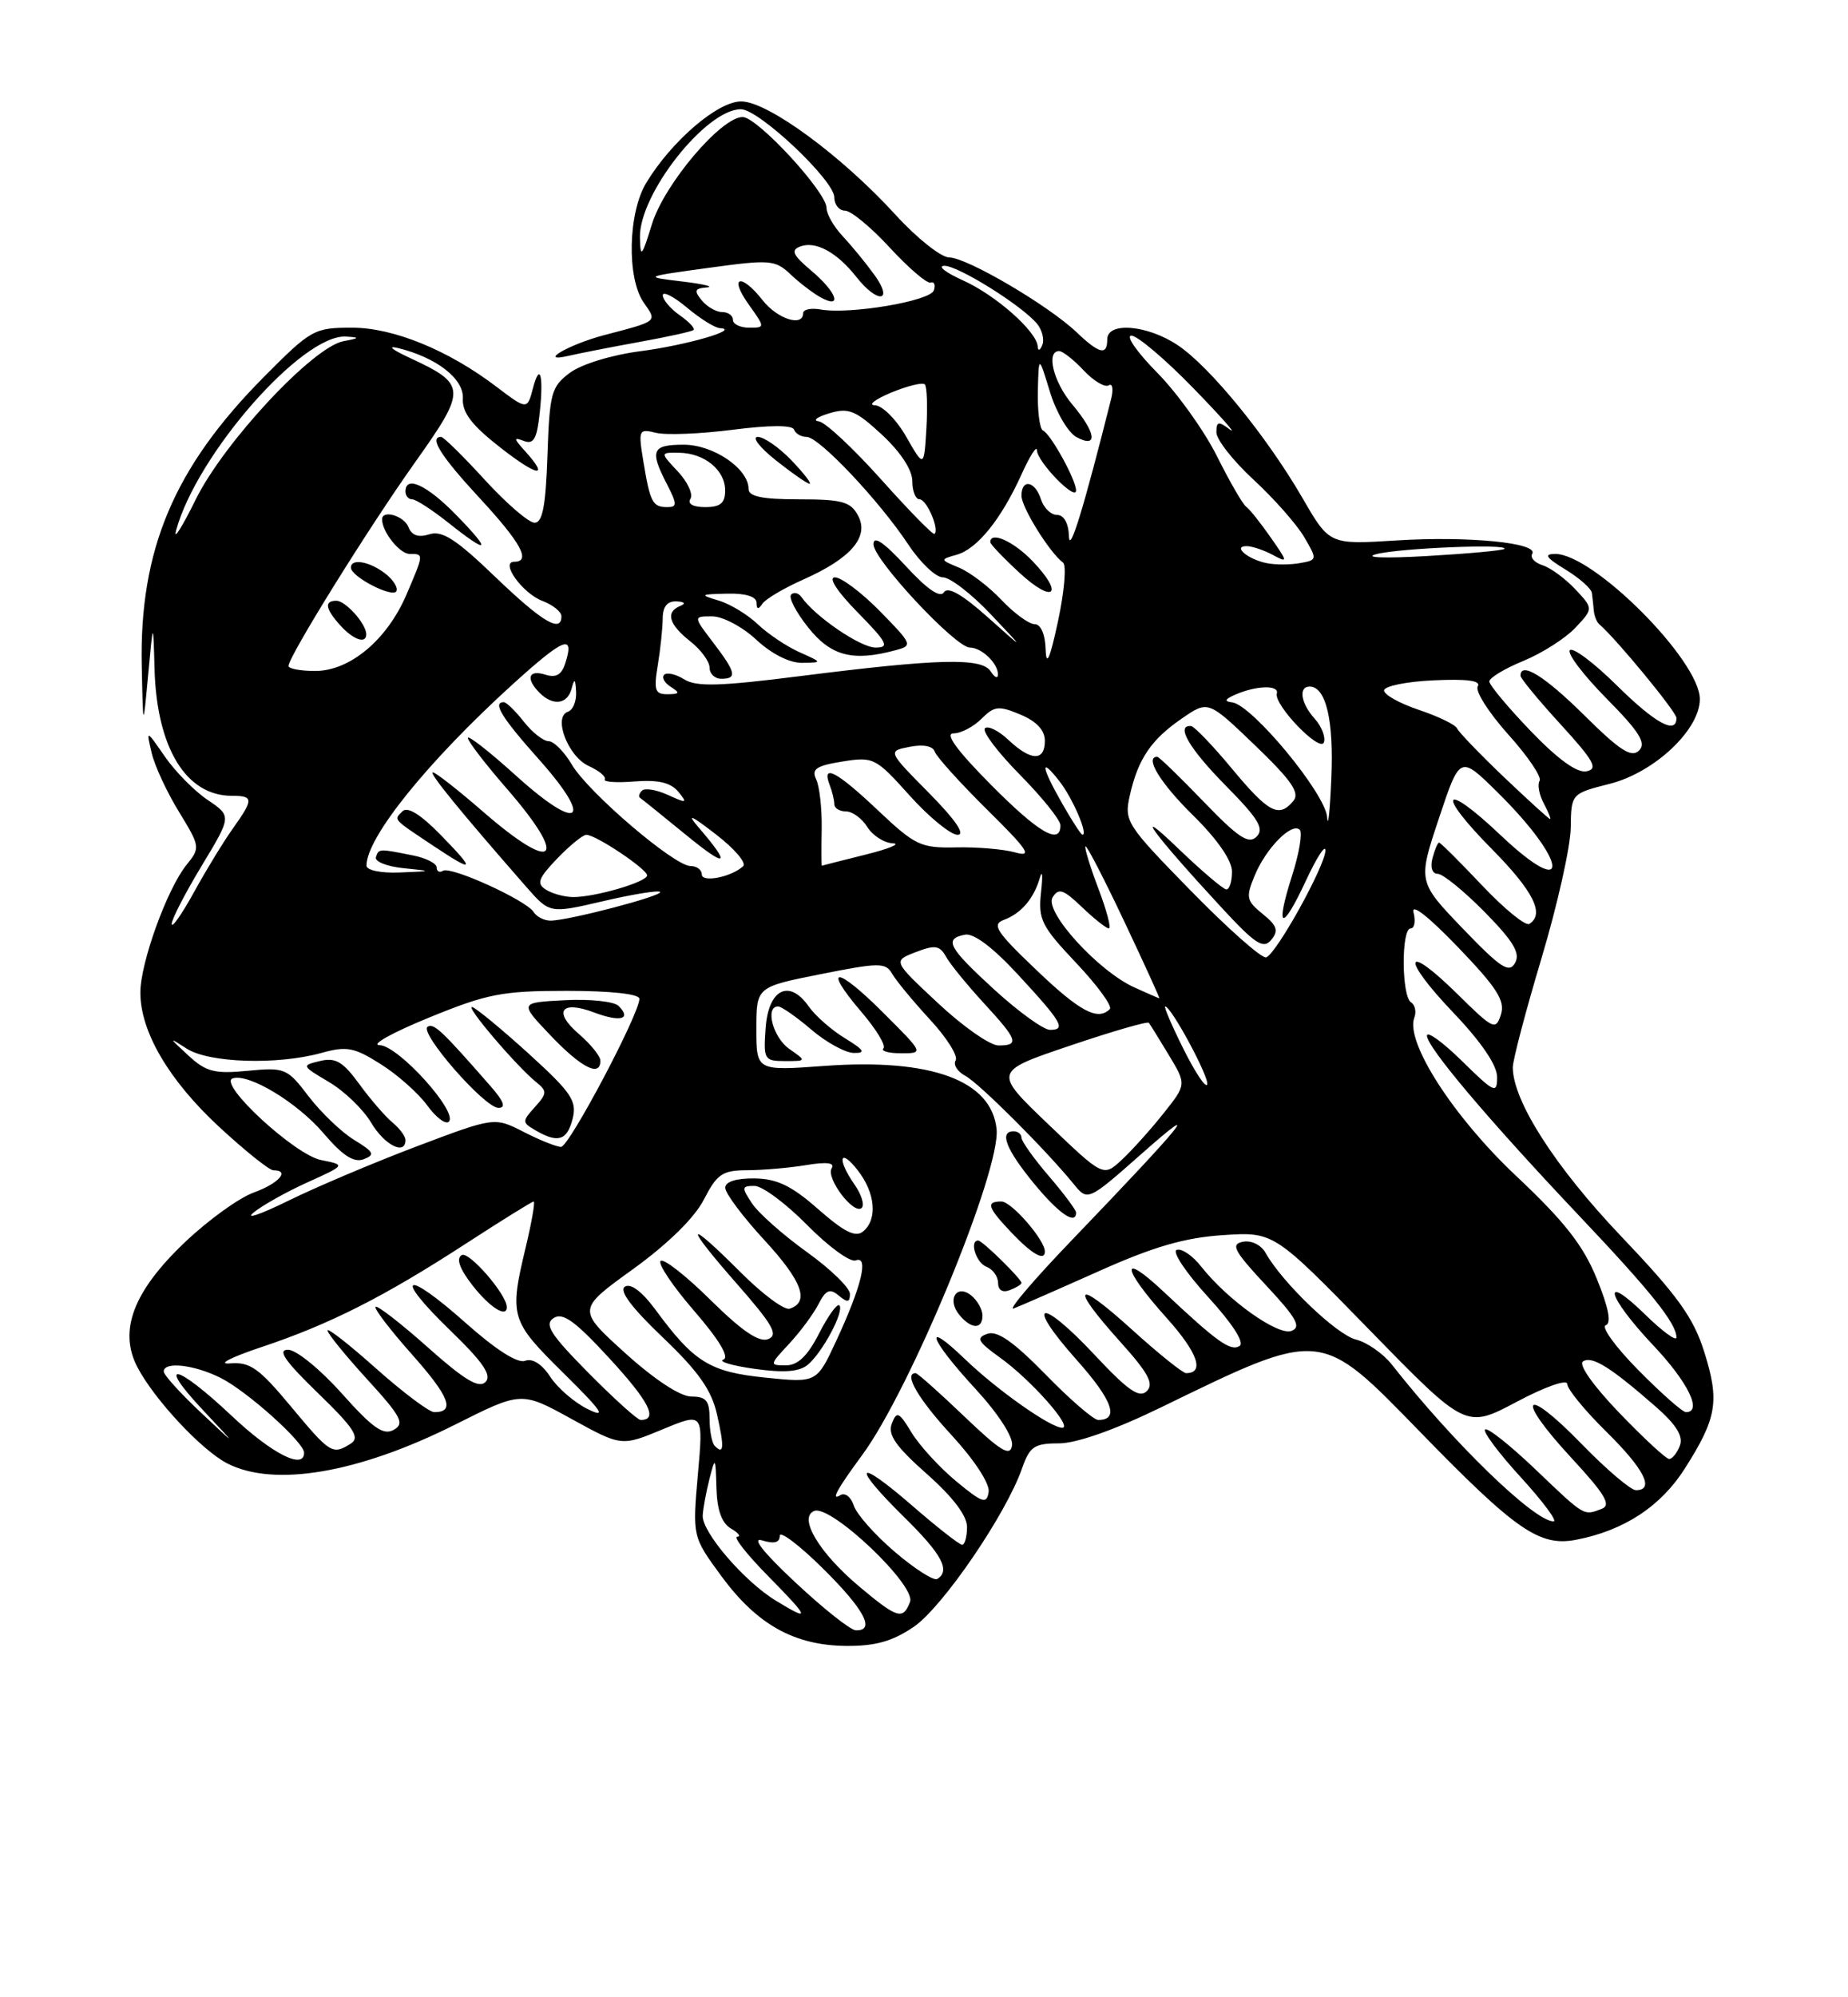<?xml version="1.0" encoding="UTF-8" standalone="no"?>
<!DOCTYPE svg PUBLIC "-//W3C//DTD SVG 1.1//EN" "http://www.w3.org/Graphics/SVG/1.1/DTD/svg11.dtd" >
<svg xmlns="http://www.w3.org/2000/svg" xmlns:xlink="http://www.w3.org/1999/xlink" version="1.1" viewBox="0 0 237 256">
 <g >
 <path fill="currentColor"
d=" M 117.18 208.52 C 120.87 206.02 129.03 194.08 131.08 188.19 C 132.06 185.40 132.65 185.00 135.80 185.00 C 138.05 185.00 142.97 183.27 148.87 180.40 C 169.61 170.31 169.22 170.27 182.13 183.54 C 194.41 196.16 197.44 198.25 202.12 197.36 C 208.26 196.18 212.99 193.09 216.09 188.20 C 220.19 181.75 220.55 179.59 218.57 173.29 C 217.17 168.86 215.17 166.08 207.88 158.43 C 199.46 149.59 194.04 141.14 194.01 136.83 C 194.00 135.91 195.66 129.61 197.69 122.83 C 199.72 116.05 201.41 108.53 201.44 106.11 C 201.50 101.72 201.50 101.72 206.46 100.46 C 212.18 99.01 218.00 93.53 218.00 89.61 C 218.00 84.67 204.36 70.99 199.45 71.00 C 197.95 71.01 198.26 71.47 200.75 72.99 C 202.54 74.08 204.07 75.43 204.15 75.99 C 204.23 76.54 204.34 77.56 204.40 78.25 C 204.46 78.94 204.77 79.72 205.09 80.00 C 207.24 81.83 215.00 91.24 215.00 92.03 C 215.00 94.21 212.27 92.71 207.31 87.81 C 204.41 84.95 201.73 82.94 201.33 83.33 C 200.94 83.73 203.05 86.51 206.02 89.52 C 210.26 93.81 211.16 95.24 210.20 96.20 C 209.24 97.16 207.74 96.20 203.21 91.71 C 198.12 86.67 195.00 84.73 195.00 86.61 C 195.00 86.95 197.32 89.76 200.16 92.86 C 204.43 97.53 205.00 98.56 203.46 98.86 C 202.25 99.10 199.79 97.32 196.31 93.70 C 193.39 90.66 191.00 87.80 191.00 87.34 C 191.01 86.88 192.97 85.69 195.37 84.71 C 197.77 83.72 200.77 81.81 202.04 80.46 C 204.35 78.00 204.35 78.00 202.02 75.52 C 200.73 74.15 198.85 72.77 197.83 72.45 C 196.81 72.12 196.21 71.47 196.50 70.99 C 197.38 69.58 188.31 68.69 179.09 69.27 C 170.50 69.81 170.50 69.81 167.06 63.87 C 162.48 55.96 155.23 47.07 151.08 44.27 C 147.18 41.64 142.00 41.20 142.00 43.50 C 142.00 45.61 141.00 45.37 138.05 42.57 C 134.45 39.14 123.98 33.00 121.74 33.00 C 120.70 33.00 117.60 30.54 114.85 27.53 C 107.94 19.96 98.45 13.00 95.05 13.00 C 92.05 13.00 86.17 18.03 82.90 23.40 C 80.54 27.26 80.36 35.64 82.56 38.79 C 84.29 41.26 84.45 41.13 77.50 42.95 C 72.90 44.16 68.78 46.58 73.00 45.59 C 74.38 45.27 78.42 44.48 82.00 43.83 C 85.58 43.18 88.70 42.50 88.94 42.30 C 89.18 42.11 88.39 41.26 87.19 40.42 C 85.99 39.58 85.00 38.42 85.00 37.85 C 85.00 37.29 86.38 37.99 88.08 39.41 C 89.77 40.83 91.68 42.03 92.33 42.06 C 95.07 42.21 87.98 44.26 82.09 45.02 C 78.46 45.49 74.56 46.68 73.09 47.78 C 70.70 49.56 70.48 50.38 70.21 58.35 C 69.99 64.84 69.58 67.00 68.56 67.00 C 67.81 67.00 64.94 64.53 62.17 61.50 C 59.41 58.48 56.89 56.00 56.57 56.00 C 54.98 56.00 56.52 58.45 61.50 63.83 C 66.81 69.56 68.14 72.00 65.96 72.00 C 64.09 72.00 66.99 76.04 69.56 77.02 C 70.90 77.53 72.00 78.41 72.00 78.98 C 72.00 81.19 69.56 79.74 63.48 73.91 C 58.51 69.13 56.70 67.96 55.07 68.48 C 53.66 68.93 52.80 68.63 52.39 67.57 C 51.83 66.12 49.00 65.28 49.00 66.57 C 49.00 68.17 51.26 71.00 52.54 71.00 C 54.37 71.00 54.38 70.95 52.12 76.23 C 49.63 82.02 44.87 86.00 40.42 86.00 C 38.54 86.00 37.00 85.71 37.00 85.36 C 37.00 84.16 47.26 67.65 53.23 59.26 C 59.90 49.87 59.87 49.27 52.51 45.85 C 50.30 44.83 49.62 44.27 51.00 44.60 C 55.98 45.81 59.51 48.55 59.36 51.09 C 59.26 52.87 60.50 54.50 64.11 57.32 C 68.98 61.13 70.53 61.35 67.31 57.79 C 65.85 56.18 65.84 56.00 67.19 56.52 C 68.45 57.00 68.87 56.24 69.23 52.81 C 69.73 48.04 69.24 46.37 68.34 49.79 C 67.63 52.54 67.57 52.53 63.68 49.58 C 57.52 44.89 50.46 42.00 45.16 42.00 C 40.29 42.00 39.89 42.22 33.81 48.35 C 22.30 59.94 17.85 70.51 18.18 85.46 C 18.35 93.50 18.35 93.50 19.00 86.50 C 19.65 79.50 19.65 79.50 19.82 85.78 C 20.11 95.86 23.86 102.00 29.72 102.00 C 32.54 102.00 32.55 102.42 29.85 106.21 C 28.67 107.87 26.42 111.54 24.87 114.37 C 23.31 117.19 22.03 119.02 22.02 118.43 C 22.01 117.84 23.74 114.49 25.86 110.98 C 29.71 104.61 29.71 104.61 26.63 102.53 C 24.93 101.39 22.47 98.89 21.15 96.98 C 18.74 93.50 18.74 93.50 19.45 96.50 C 19.83 98.15 21.41 101.55 22.95 104.05 C 25.67 108.50 25.70 108.66 23.93 110.84 C 21.43 113.92 18.00 123.41 18.00 127.22 C 18.00 132.24 21.66 138.47 28.12 144.45 C 31.42 147.50 34.54 150.00 35.06 150.00 C 37.24 150.00 35.75 151.69 32.54 152.85 C 30.63 153.54 26.62 156.44 23.63 159.30 C 17.10 165.53 15.20 170.55 17.60 175.19 C 19.73 179.31 25.83 185.86 29.13 187.56 C 35.12 190.66 45.96 188.82 58.36 182.60 C 66.86 178.33 66.86 178.33 73.28 181.86 C 79.70 185.39 79.70 185.39 84.96 183.21 C 90.21 181.03 90.21 181.03 89.50 188.99 C 88.80 196.95 88.80 196.95 92.51 202.01 C 97.07 208.22 101.85 210.90 108.52 210.96 C 112.26 210.99 114.46 210.37 117.18 208.52 Z  M 46.97 81.25 C 46.91 79.89 44.30 77.00 43.14 77.00 C 41.55 77.00 41.72 78.03 43.65 80.17 C 45.35 82.04 47.02 82.59 46.97 81.25 Z  M 49.35 73.47 C 47.34 71.94 45.00 71.55 45.00 72.75 C 45.00 73.93 50.46 76.73 50.85 75.75 C 51.05 75.27 50.37 74.24 49.35 73.47 Z  M 58.50 66.00 C 54.75 62.16 52.00 60.89 52.00 63.00 C 52.00 63.55 52.39 64.00 52.86 64.00 C 53.34 64.00 55.42 65.35 57.50 67.00 C 62.73 71.16 63.14 70.75 58.50 66.00 Z  M 102.00 202.82 C 97.89 198.98 96.33 197.00 97.75 197.44 C 99.28 197.91 100.00 197.72 100.00 196.85 C 100.00 196.15 102.47 198.01 105.50 201.00 C 110.84 206.27 112.32 209.05 109.75 208.96 C 109.06 208.93 105.58 206.17 102.00 202.82 Z  M 99.50 205.16 C 95.42 202.68 89.97 196.32 90.12 194.22 C 90.18 193.27 90.58 191.15 91.00 189.50 C 91.72 186.67 91.77 186.74 91.88 190.70 C 91.96 193.56 92.56 195.23 93.75 195.92 C 94.71 196.48 95.07 196.95 94.54 196.97 C 94.01 196.99 95.79 199.25 98.50 202.00 C 103.88 207.46 104.02 207.92 99.50 205.16 Z  M 110.22 203.37 C 105.03 199.02 102.32 194.47 104.44 193.66 C 106.58 192.84 117.51 203.22 116.71 205.31 C 115.81 207.67 115.09 207.45 110.22 203.37 Z  M 114.76 198.91 C 112.20 196.73 109.83 194.05 109.49 192.96 C 109.14 191.87 108.37 191.27 107.77 191.64 C 106.50 192.43 107.34 190.88 110.57 186.50 C 116.74 178.14 128.34 150.04 127.81 144.74 C 127.18 138.48 119.44 135.63 105.75 136.62 C 97.00 137.26 97.00 137.26 97.00 131.88 C 97.00 126.50 97.00 126.50 105.25 124.86 C 112.77 123.36 113.58 123.36 114.41 124.80 C 114.91 125.68 117.08 128.31 119.24 130.65 C 121.41 132.99 122.90 135.36 122.56 135.91 C 122.22 136.45 122.77 137.34 123.78 137.88 C 125.58 138.84 134.09 147.34 137.68 151.74 C 139.50 153.98 139.50 153.98 146.50 147.80 C 154.47 140.76 151.98 143.84 137.52 158.89 C 132.56 164.05 129.18 168.02 130.00 167.71 C 130.82 167.40 135.73 165.25 140.90 162.94 C 147.94 159.79 151.94 158.63 156.83 158.31 C 163.36 157.88 163.36 157.88 175.68 170.51 C 188.00 183.13 188.00 183.13 194.50 179.68 C 198.17 177.73 201.00 176.74 201.00 177.40 C 201.00 178.05 203.25 180.79 206.00 183.50 C 210.87 188.29 212.24 191.00 209.80 191.00 C 209.14 191.00 206.00 188.33 202.82 185.06 C 195.38 177.41 194.21 178.96 201.49 186.82 C 205.84 191.52 206.68 192.91 205.42 193.39 C 203.07 194.29 203.30 194.43 196.92 188.34 C 193.66 185.23 190.75 182.92 190.45 183.22 C 190.16 183.51 192.23 186.28 195.06 189.37 C 197.89 192.47 199.77 195.00 199.24 195.00 C 196.77 195.00 186.39 184.95 178.49 174.89 C 177.38 173.49 175.31 172.04 173.88 171.69 C 171.40 171.06 164.43 164.38 162.31 160.59 C 161.74 159.57 160.49 158.95 159.40 159.16 C 157.79 159.48 158.25 160.33 162.37 164.75 C 166.27 168.92 166.92 170.09 165.64 170.58 C 163.91 171.25 157.44 166.64 154.05 162.34 C 152.96 160.95 151.55 159.98 150.91 160.20 C 150.28 160.41 152.08 163.11 154.91 166.21 C 158.08 169.68 159.64 172.10 158.97 172.52 C 157.81 173.24 156.11 172.02 149.25 165.58 C 143.60 160.27 143.82 162.47 149.57 168.87 C 153.60 173.35 154.54 176.00 152.11 176.00 C 151.69 176.00 148.56 173.49 145.17 170.42 C 137.89 163.82 137.07 164.64 143.64 171.95 C 147.28 175.99 148.02 177.37 147.07 178.31 C 146.11 179.24 144.65 178.22 140.40 173.68 C 133.39 166.18 131.30 166.69 138.03 174.25 C 142.69 179.47 143.60 182.00 140.84 182.00 C 140.26 182.00 137.22 179.38 134.09 176.17 C 129.97 171.96 127.89 170.51 126.62 170.96 C 125.13 171.48 125.39 171.96 128.29 174.04 C 132.20 176.84 137.66 183.00 136.23 183.00 C 134.73 183.00 127.87 178.16 123.75 174.20 C 118.26 168.92 119.18 171.60 125.05 177.96 C 128.04 181.21 129.96 184.18 129.79 185.27 C 129.56 186.75 128.35 186.02 123.68 181.56 C 120.48 178.50 117.67 176.00 117.43 176.00 C 115.83 176.00 117.74 179.29 122.05 183.96 C 125.00 187.17 126.96 190.18 126.79 191.24 C 126.54 192.82 125.99 192.64 122.63 189.86 C 120.50 188.10 117.94 185.30 116.92 183.64 C 115.29 180.95 115.01 180.82 114.37 182.47 C 113.83 183.89 114.87 185.38 118.85 188.91 C 122.24 191.91 124.03 194.28 124.02 195.75 C 124.01 196.99 123.72 198.00 123.39 198.00 C 123.05 198.00 120.12 195.71 116.89 192.90 C 109.70 186.68 109.12 187.73 116.00 194.50 C 120.81 199.23 121.92 201.32 120.20 202.38 C 119.76 202.65 117.31 201.09 114.76 198.91 Z  M 126.00 168.62 C 126.00 167.86 125.37 166.72 124.59 166.07 C 122.69 164.50 121.39 166.56 123.04 168.54 C 124.56 170.38 126.00 170.42 126.00 168.62 Z  M 131.00 164.44 C 131.00 163.92 125.98 159.00 125.45 159.00 C 124.29 159.00 125.17 161.85 126.50 162.36 C 127.33 162.68 128.00 163.61 128.00 164.44 C 128.00 165.36 128.58 165.72 129.50 165.36 C 130.32 165.05 131.00 164.63 131.00 164.44 Z  M 134.00 160.40 C 134.00 158.93 129.72 154.00 128.43 154.00 C 126.39 154.00 126.63 154.74 129.75 158.02 C 132.38 160.78 134.00 161.69 134.00 160.40 Z  M 138.00 155.41 C 138.00 155.08 136.43 152.98 134.50 150.73 C 132.57 148.48 131.00 146.27 131.00 145.82 C 131.00 145.37 130.55 145.00 130.00 145.00 C 128.12 145.00 129.00 147.30 132.57 151.65 C 135.75 155.53 138.00 157.09 138.00 155.41 Z  M 101.22 134.44 C 99.13 132.98 98.08 129.00 99.79 129.00 C 100.22 129.00 102.13 130.33 104.04 131.96 C 105.94 133.59 108.40 134.94 109.50 134.96 C 111.08 134.98 110.85 134.60 108.37 133.08 C 106.64 132.03 104.55 130.19 103.71 128.99 C 101.22 125.44 98.55 126.77 98.19 131.76 C 97.90 135.80 98.01 136.00 100.67 136.00 C 103.45 136.00 103.45 136.00 101.22 134.44 Z  M 113.27 129.80 C 107.27 123.79 105.36 123.72 110.47 129.70 C 112.37 131.92 113.65 134.02 113.30 134.37 C 112.95 134.72 113.97 135.00 115.57 135.00 C 118.48 135.00 118.48 135.00 113.27 129.80 Z  M 29.70 181.46 C 22.58 174.75 19.92 174.23 26.04 180.75 C 30.50 185.50 30.50 185.50 25.75 181.04 C 23.14 178.59 21.00 176.23 21.00 175.79 C 21.00 174.47 24.91 174.91 28.30 176.61 C 31.70 178.32 39.00 184.87 39.00 186.20 C 39.00 188.44 34.87 186.33 29.70 181.46 Z  M 207.65 181.07 C 204.29 177.57 202.39 174.87 203.02 174.49 C 204.19 173.76 206.53 175.22 212.30 180.26 C 214.98 182.60 215.90 184.09 215.44 185.29 C 215.08 186.23 214.46 187.00 214.07 187.00 C 213.67 187.00 210.78 184.33 207.65 181.07 Z  M 37.29 180.25 C 33.20 175.34 32.06 174.54 29.50 174.75 C 27.82 174.89 29.58 173.98 33.50 172.67 C 42.29 169.74 49.24 166.22 59.78 159.38 C 64.34 156.42 68.24 154.00 68.44 154.00 C 68.65 154.00 68.20 156.59 67.45 159.75 C 65.29 168.75 65.44 169.26 72.25 175.98 C 77.21 180.87 77.86 181.83 75.40 180.62 C 73.69 179.79 71.52 177.92 70.57 176.47 C 69.50 174.83 68.28 174.06 67.34 174.42 C 66.39 174.79 63.55 172.97 59.72 169.56 C 51.87 162.58 50.32 163.34 57.75 170.53 C 61.97 174.61 63.11 176.29 62.26 177.14 C 61.41 177.99 59.54 176.86 54.85 172.68 C 51.40 169.61 48.39 167.28 48.17 167.50 C 47.94 167.72 50.05 170.47 52.84 173.61 C 57.64 179.00 58.42 181.01 55.69 181.00 C 55.04 180.99 51.69 178.48 48.25 175.42 C 44.81 172.35 42.00 170.15 42.00 170.53 C 42.00 170.91 44.29 173.72 47.08 176.78 C 51.46 181.57 51.93 182.46 50.49 183.27 C 49.17 184.01 47.79 183.04 43.83 178.60 C 41.08 175.52 37.99 173.00 36.94 173.00 C 35.54 173.00 36.53 174.44 40.76 178.54 C 45.40 183.03 46.20 184.26 44.99 185.03 C 42.64 186.51 42.35 186.33 37.29 180.25 Z  M 65.00 167.54 C 65.00 165.93 60.12 160.31 59.21 160.87 C 58.47 161.32 58.95 162.64 60.62 164.78 C 62.81 167.58 65.00 168.96 65.00 167.54 Z  M 91.67 185.33 C 91.30 184.97 91.00 183.39 91.00 181.83 C 91.00 179.53 90.56 179.00 88.67 179.00 C 87.25 179.00 83.94 176.83 80.17 173.42 C 74.01 167.84 74.01 167.84 81.18 162.67 C 85.65 159.44 89.07 156.09 90.27 153.75 C 91.96 150.46 92.64 150.00 95.85 149.99 C 97.86 149.98 101.26 149.69 103.41 149.33 C 106.03 148.90 107.10 149.03 106.66 149.74 C 105.88 151.00 109.53 155.80 110.52 154.81 C 110.89 154.44 110.48 153.10 109.60 151.84 C 107.32 148.58 107.66 147.00 110.00 150.00 C 112.26 152.89 112.57 156.28 110.70 157.83 C 109.73 158.64 108.31 157.94 104.95 155.00 C 101.51 151.97 99.65 151.08 96.75 151.04 C 94.39 151.02 93.00 151.46 93.01 152.25 C 93.01 152.94 95.27 155.96 98.04 158.96 C 102.88 164.21 103.86 166.88 101.28 167.74 C 100.60 167.97 97.77 165.87 94.98 163.07 C 87.91 156.01 87.65 156.74 94.46 164.50 C 99.13 169.82 99.87 171.11 98.50 171.64 C 97.34 172.09 95.13 170.58 91.11 166.61 C 87.96 163.50 85.09 161.25 84.72 161.62 C 84.35 161.98 86.30 164.88 89.05 168.05 C 92.24 171.74 93.58 173.98 92.77 174.26 C 92.07 174.51 93.88 175.04 96.78 175.45 C 100.54 175.98 102.50 175.83 103.60 174.92 C 105.49 173.35 108.33 168.00 107.64 167.31 C 107.37 167.03 106.20 168.65 105.05 170.90 C 103.57 173.80 102.32 175.00 100.79 175.00 C 98.67 175.00 98.67 174.95 101.19 172.25 C 102.60 170.74 104.29 168.46 104.95 167.19 C 105.91 165.32 106.42 165.10 107.57 166.06 C 108.69 166.99 109.00 166.95 109.00 165.84 C 109.00 165.07 106.51 162.65 103.47 160.47 C 100.43 158.29 97.27 155.49 96.45 154.25 C 95.08 152.19 95.11 152.00 96.76 152.00 C 97.76 152.00 100.80 154.26 103.52 157.02 C 106.24 159.78 109.04 161.82 109.74 161.55 C 111.46 160.89 110.50 164.86 107.24 171.87 C 104.74 177.25 104.74 177.25 98.13 176.57 C 91.01 175.84 89.01 174.60 84.04 167.84 C 82.36 165.56 80.89 164.45 80.15 164.91 C 79.35 165.40 80.96 167.57 84.99 171.41 C 89.58 175.79 91.25 178.16 91.96 181.31 C 92.91 185.54 92.84 186.51 91.67 185.33 Z  M 75.47 175.97 C 70.57 171.01 69.77 169.75 71.00 168.94 C 72.17 168.17 73.76 169.32 78.20 174.15 C 83.26 179.65 84.45 182.00 82.16 182.00 C 81.76 182.00 78.75 179.28 75.47 175.97 Z  M 210.12 175.62 C 207.19 172.66 205.31 170.06 205.93 169.86 C 206.69 169.60 206.31 167.65 204.78 163.89 C 203.03 159.60 200.64 156.56 194.46 150.74 C 186.40 143.17 180.20 133.54 181.38 130.44 C 181.67 129.69 181.48 128.80 180.96 128.47 C 179.74 127.72 179.69 119.00 180.91 119.00 C 181.40 119.00 181.57 118.08 181.28 116.95 C 180.95 115.71 183.19 117.46 186.96 121.38 C 192.00 126.62 193.05 128.27 192.49 130.04 C 191.83 132.10 191.51 131.95 186.92 127.42 C 180.05 120.65 179.59 122.67 186.38 129.79 C 189.97 133.55 192.00 136.54 192.00 138.05 C 192.00 140.24 191.66 140.08 187.50 136.00 C 185.03 133.57 183.00 132.11 183.00 132.74 C 183.00 134.21 190.89 143.54 202.59 155.90 C 211.77 165.59 215.00 169.63 215.00 171.43 C 215.00 171.96 213.20 170.65 211.00 168.50 C 205.23 162.87 206.07 166.13 212.00 172.41 C 216.48 177.14 218.37 181.00 216.22 181.00 C 215.78 181.00 213.04 178.58 210.12 175.62 Z  M 32.50 155.43 C 33.60 154.52 36.72 152.77 39.42 151.55 C 44.35 149.32 44.35 149.32 41.16 148.68 C 37.79 148.01 27.90 138.87 29.84 138.22 C 31.89 137.54 38.09 141.28 41.49 145.25 C 43.95 148.14 45.39 149.06 46.65 148.58 C 48.13 148.01 47.95 147.65 45.44 146.12 C 43.81 145.13 41.19 142.62 39.60 140.55 C 36.83 136.91 36.55 136.79 31.76 137.25 C 27.50 137.66 26.42 137.38 24.15 135.28 C 21.60 132.93 21.60 132.89 23.97 134.42 C 26.82 136.24 35.59 136.52 41.21 134.96 C 44.46 134.06 45.41 134.23 48.82 136.39 C 50.97 137.74 53.65 140.12 54.78 141.67 C 55.91 143.23 57.16 144.17 57.56 143.77 C 58.79 142.54 51.07 134.00 48.68 133.96 C 47.48 133.93 50.30 132.36 54.94 130.46 C 62.49 127.37 64.37 127.00 72.69 127.00 C 78.35 127.00 82.00 127.40 82.00 128.02 C 82.00 129.96 72.98 147.00 71.95 147.00 C 71.38 147.00 69.23 146.14 67.16 145.08 C 63.41 143.17 63.41 143.17 53.45 146.93 C 47.98 149.00 40.58 152.13 37.00 153.89 C 33.42 155.65 31.40 156.34 32.50 155.43 Z  M 52.00 146.12 C 52.00 145.64 51.25 144.63 50.33 143.87 C 49.42 143.12 47.50 140.90 46.08 138.95 C 43.99 136.08 43.03 135.51 41.05 135.99 C 38.64 136.56 38.67 136.60 42.18 138.68 C 44.15 139.84 46.59 142.19 47.60 143.90 C 49.30 146.77 52.00 148.14 52.00 146.12 Z  M 73.44 143.39 C 74.01 141.11 73.29 140.05 67.90 135.14 C 64.49 132.04 61.20 129.32 60.60 129.09 C 59.41 128.65 66.26 136.70 68.80 138.73 C 70.18 139.84 70.16 140.17 68.60 141.89 C 66.94 143.73 66.94 143.87 68.68 144.88 C 71.56 146.56 72.73 146.19 73.44 143.39 Z  M 62.94 139.25 C 56.67 132.08 55.64 131.11 54.84 131.60 C 53.69 132.31 62.14 142.00 63.92 142.00 C 64.92 142.00 64.62 141.17 62.94 139.25 Z  M 77.00 135.95 C 77.00 135.38 75.76 133.84 74.25 132.54 C 70.89 129.65 71.95 128.16 76.22 129.78 C 79.57 131.04 81.04 130.64 79.33 128.93 C 78.76 128.36 75.66 128.03 72.44 128.20 C 66.59 128.50 66.59 128.50 70.64 132.75 C 74.57 136.87 77.00 138.10 77.00 135.95 Z  M 134.44 144.10 C 127.38 137.35 127.38 137.35 137.21 134.03 C 142.61 132.20 147.17 130.88 147.34 131.10 C 147.51 131.32 148.67 133.19 149.91 135.25 C 152.17 139.00 152.17 139.00 149.18 142.75 C 147.54 144.81 145.14 147.48 143.85 148.67 C 141.50 150.85 141.50 150.85 134.44 144.10 Z  M 151.78 134.46 C 150.28 131.46 149.23 129.00 149.43 129.00 C 150.21 129.00 155.12 138.13 154.82 139.00 C 154.64 139.51 153.28 137.46 151.78 134.46 Z  M 120.30 128.58 C 114.50 123.17 114.50 123.17 117.43 122.04 C 119.92 121.08 120.52 121.17 121.34 122.65 C 121.88 123.61 124.05 126.26 126.16 128.56 C 130.53 133.30 130.78 134.00 128.05 134.00 C 126.97 134.00 123.48 131.56 120.30 128.58 Z  M 127.58 126.90 C 121.60 121.43 121.01 120.34 123.75 119.80 C 124.86 119.57 127.34 121.44 130.50 124.86 C 136.20 131.02 136.77 132.00 134.66 132.00 C 133.84 132.00 130.65 129.70 127.58 126.90 Z  M 132.87 124.29 C 127.77 119.43 127.16 118.49 128.73 117.91 C 130.96 117.08 132.59 115.18 133.36 112.50 C 133.68 111.40 133.75 112.24 133.51 114.36 C 133.13 117.86 133.55 118.70 138.04 123.45 C 140.76 126.33 142.69 128.98 142.33 129.34 C 140.78 130.88 138.50 129.67 132.87 124.29 Z  M 145.50 126.57 C 140.85 124.48 133.88 116.82 134.99 115.02 C 135.76 113.78 136.37 113.98 138.76 116.27 C 140.33 117.77 141.88 119.00 142.21 119.00 C 142.54 119.00 141.93 116.69 140.86 113.88 C 139.79 111.06 139.05 108.63 139.21 108.48 C 139.37 108.33 141.61 112.66 144.18 118.10 C 146.76 123.55 148.78 127.98 148.68 127.96 C 148.58 127.94 147.15 127.32 145.50 126.57 Z  M 187.61 119.03 C 181.83 113.01 181.83 113.01 184.53 104.91 C 187.23 96.80 187.23 96.80 192.00 101.50 C 201.15 110.51 201.57 115.67 192.45 107.05 C 185.03 100.02 184.07 101.49 191.31 108.81 C 196.66 114.22 198.14 117.17 196.13 118.42 C 195.65 118.72 192.92 116.50 190.07 113.48 C 187.22 110.47 184.74 108.00 184.56 108.00 C 184.38 108.00 184.00 108.90 183.71 110.00 C 183.40 111.18 183.68 112.00 184.38 112.00 C 185.04 112.00 187.74 114.20 190.40 116.89 C 194.10 120.66 195.01 122.17 194.30 123.42 C 193.54 124.79 192.46 124.07 187.61 119.03 Z  M 152.76 114.21 C 144.41 105.67 144.15 105.27 144.90 101.93 C 145.96 97.26 147.63 94.79 151.60 92.07 C 154.95 89.77 154.95 89.77 160.97 95.55 C 165.65 100.05 166.73 101.62 165.87 102.66 C 164.02 104.88 162.70 104.19 158.00 98.53 C 155.53 95.56 153.16 93.09 152.75 93.06 C 150.73 92.90 152.51 95.95 157.21 100.71 C 161.40 104.95 162.17 106.23 161.15 107.24 C 160.14 108.25 158.81 107.37 154.36 102.75 C 151.32 99.59 148.64 97.00 148.42 97.00 C 146.74 97.00 148.79 100.36 153.00 104.50 C 156.11 107.56 158.00 110.29 158.00 111.71 C 158.00 112.97 157.68 114.00 157.28 114.00 C 156.89 114.00 154.11 111.64 151.10 108.75 C 144.97 102.86 147.85 106.80 156.55 116.21 C 160.99 121.02 162.01 121.69 163.03 120.47 C 164.00 119.29 163.79 118.65 161.94 117.15 C 159.84 115.45 159.75 115.02 160.91 112.22 C 162.36 108.71 165.68 105.35 166.69 106.36 C 167.06 106.73 166.62 109.37 165.71 112.21 C 163.49 119.18 164.38 119.53 167.47 112.90 C 168.85 109.93 169.98 108.17 169.98 109.00 C 169.98 110.92 163.69 122.27 162.38 122.71 C 161.84 122.89 157.51 119.06 152.76 114.21 Z  M 68.44 116.90 C 67.50 115.39 57.83 110.99 56.82 111.61 C 56.37 111.89 56.00 111.70 56.00 111.18 C 56.00 110.67 54.65 109.98 53.00 109.65 C 48.57 108.76 48.58 108.76 48.21 109.86 C 48.03 110.42 49.59 111.05 51.69 111.27 C 55.50 111.66 55.50 111.66 51.25 111.83 C 48.84 111.93 47.00 111.54 47.00 110.95 C 47.00 107.33 54.85 97.60 65.78 87.68 C 72.31 81.76 73.71 81.19 72.51 84.97 C 72.03 86.50 71.31 86.91 69.92 86.47 C 67.76 85.79 67.39 86.99 69.20 88.80 C 70.93 90.53 72.78 90.28 73.31 88.25 C 73.67 86.88 73.79 86.98 73.88 88.67 C 73.95 89.86 73.48 91.01 72.84 91.22 C 70.89 91.87 72.84 96.97 75.50 98.18 C 76.84 98.79 77.77 99.56 77.56 99.90 C 77.36 100.23 79.09 100.35 81.40 100.16 C 84.40 99.93 86.01 100.30 86.98 101.47 C 88.21 102.96 88.09 103.00 85.66 101.89 C 84.19 101.22 82.69 100.97 82.33 101.34 C 81.96 101.70 81.85 102.12 82.08 102.26 C 82.31 102.41 84.95 104.54 87.95 106.99 C 93.26 111.34 93.86 111.01 89.60 106.06 C 88.02 104.22 88.57 104.44 91.81 106.94 C 94.19 108.77 95.76 110.61 95.31 111.02 C 93.80 112.42 90.00 113.17 90.00 112.07 C 90.00 111.48 89.35 111.00 88.55 111.00 C 86.48 111.00 75.47 101.60 73.35 98.02 C 72.37 96.36 71.02 95.00 70.36 95.00 C 69.69 95.00 68.26 93.88 67.18 92.50 C 66.10 91.12 64.94 90.00 64.61 90.00 C 63.12 90.00 64.35 92.00 69.14 97.36 C 76.26 105.36 74.28 106.75 66.19 99.43 C 62.78 96.35 60.00 94.17 60.00 94.59 C 60.00 95.00 62.25 97.93 65.00 101.09 C 73.04 110.34 71.19 112.08 61.91 104.00 C 58.74 101.25 55.87 99.00 55.52 99.00 C 54.94 99.00 59.06 104.04 67.50 113.68 C 70.50 117.10 70.50 117.10 77.37 115.50 C 81.14 114.62 84.42 114.09 84.65 114.32 C 85.13 114.79 72.89 118.00 70.60 118.00 C 69.79 118.00 68.81 117.50 68.44 116.90 Z  M 56.50 107.00 C 53.95 104.39 52.26 103.34 51.62 103.98 C 50.49 105.11 50.28 104.88 55.48 108.35 C 60.89 111.95 61.08 111.69 56.50 107.00 Z  M 70.02 114.03 C 68.78 113.25 69.02 112.59 71.45 110.05 C 73.06 108.37 74.75 107.00 75.20 107.00 C 76.42 107.00 82.97 111.38 82.99 112.20 C 83.00 113.04 76.34 114.99 73.50 114.98 C 72.40 114.97 70.83 114.55 70.02 114.03 Z  M 105.38 106.25 C 105.42 103.64 105.10 100.77 104.67 99.89 C 104.04 98.58 104.67 98.15 108.02 97.61 C 112.02 96.97 112.30 97.11 116.67 101.98 C 119.15 104.74 121.92 107.00 122.81 107.00 C 123.85 107.00 122.53 105.07 119.13 101.63 C 113.83 96.27 113.83 96.27 116.67 95.72 C 118.39 95.38 119.65 95.62 119.87 96.33 C 120.08 96.97 123.10 100.32 126.58 103.76 C 131.86 108.97 132.46 109.89 130.21 109.26 C 128.72 108.84 125.30 108.55 122.61 108.61 C 118.08 108.71 117.36 108.36 112.61 103.88 C 107.34 98.89 105.34 97.83 106.39 100.58 C 106.73 101.45 107.00 102.58 107.00 103.08 C 107.00 103.59 107.67 104.00 108.49 104.00 C 109.31 104.00 110.55 104.90 111.23 106.00 C 111.92 107.10 113.39 108.04 114.49 108.09 C 115.60 108.13 114.03 108.79 111.00 109.54 C 107.97 110.30 105.45 110.93 105.40 110.96 C 105.34 110.98 105.33 108.86 105.38 106.25 Z  M 127.00 100.50 C 122.72 96.18 121.13 94.00 122.28 94.00 C 123.23 94.00 124.84 93.16 125.87 92.13 C 127.52 90.48 128.08 90.42 130.87 91.59 C 132.93 92.45 134.00 93.60 134.00 94.95 C 134.00 97.60 132.22 97.56 129.32 94.83 C 128.05 93.64 126.69 92.97 126.31 93.35 C 125.93 93.74 127.95 96.41 130.81 99.31 C 133.66 102.20 136.00 105.11 136.00 105.78 C 136.00 108.39 133.18 106.74 127.00 100.50 Z  M 136.25 103.04 C 133.52 98.26 133.33 96.88 135.86 100.12 C 137.56 102.28 139.59 107.01 138.82 106.99 C 138.64 106.99 137.49 105.21 136.25 103.04 Z  M 170.20 104.74 C 169.98 101.69 160.53 90.29 158.00 90.02 C 156.94 89.91 157.09 89.60 158.50 89.00 C 161.17 87.85 164.06 87.79 163.75 88.88 C 163.33 90.33 169.32 96.54 169.79 95.14 C 170.02 94.45 169.48 93.09 168.60 92.11 C 166.82 90.14 166.49 88.00 167.96 88.00 C 170.05 88.00 171.07 92.34 170.74 99.76 C 170.56 104.02 170.31 106.26 170.20 104.74 Z  M 192.87 99.60 C 189.78 96.65 187.08 93.84 186.87 93.37 C 186.67 92.89 184.47 91.83 182.00 91.00 C 179.53 90.17 177.50 89.05 177.50 88.50 C 177.50 87.95 180.35 87.36 183.84 87.20 C 188.16 87.00 189.97 87.24 189.52 87.97 C 189.15 88.56 190.91 91.33 193.42 94.13 C 195.94 96.92 197.75 99.60 197.45 100.08 C 197.15 100.56 197.39 101.87 197.99 102.98 C 198.58 104.09 198.94 104.99 198.79 104.98 C 198.63 104.97 195.97 102.54 192.87 99.60 Z  M 84.36 85.25 C 84.70 83.19 84.98 80.49 84.99 79.25 C 85.00 77.75 85.58 77.03 86.75 77.08 C 87.80 77.13 88.00 77.36 87.25 77.66 C 85.32 78.44 85.76 80.02 88.50 82.18 C 89.88 83.26 91.00 84.79 91.00 85.57 C 91.00 86.36 91.67 87.00 92.50 87.00 C 94.57 87.00 94.40 86.21 91.45 82.34 C 88.90 79.00 88.90 79.00 91.34 79.00 C 92.69 79.00 95.23 80.35 97.00 82.00 C 98.94 83.81 101.26 84.98 102.86 84.96 C 105.50 84.92 105.50 84.92 102.50 83.58 C 100.85 82.84 98.46 81.23 97.18 80.01 C 95.90 78.79 93.65 77.42 92.18 76.98 C 89.68 76.23 89.76 76.17 93.25 76.09 C 95.62 76.03 97.01 76.46 97.02 77.25 C 97.03 78.12 97.25 78.16 97.77 77.39 C 98.17 76.78 100.53 75.39 103.00 74.29 C 109.15 71.56 111.51 68.81 110.04 66.08 C 109.09 64.30 107.99 64.00 102.46 64.00 C 97.76 64.00 96.00 63.64 96.00 62.67 C 96.00 60.07 91.50 57.00 87.69 57.00 C 83.60 57.00 83.29 57.73 85.53 62.05 C 86.85 64.62 86.86 65.00 85.58 65.00 C 83.70 65.00 83.38 64.40 82.52 59.21 C 81.84 55.07 81.90 54.93 84.15 55.48 C 85.44 55.79 89.88 55.61 94.00 55.08 C 98.69 54.48 101.62 54.47 101.83 55.06 C 102.02 55.58 102.74 56.00 103.45 56.00 C 105.04 56.00 112.77 64.18 116.49 69.80 C 118.02 72.11 120.01 74.00 120.92 74.00 C 121.84 74.00 124.59 76.12 127.04 78.71 C 131.50 83.42 131.50 83.42 126.64 79.08 C 123.38 76.18 121.54 75.13 121.05 75.92 C 120.58 76.68 118.90 75.53 116.17 72.56 C 113.32 69.48 112.01 68.59 112.02 69.77 C 112.04 71.76 122.55 83.00 124.38 83.00 C 125.88 83.00 128.01 85.03 127.98 86.45 C 127.98 87.03 127.56 86.85 127.06 86.06 C 125.93 84.27 120.40 84.41 102.60 86.66 C 92.35 87.96 89.31 88.05 87.76 87.08 C 86.68 86.41 85.52 86.14 85.18 86.49 C 84.84 86.83 85.22 87.53 86.03 88.04 C 87.24 88.81 87.17 88.97 85.62 88.98 C 84.00 89.00 83.82 88.48 84.36 85.25 Z  M 114.82 83.35 C 117.08 82.75 117.03 82.61 112.87 78.36 C 110.51 75.96 107.91 74.00 107.08 74.00 C 106.18 74.00 107.35 75.80 110.00 78.50 C 113.81 82.38 114.12 83.00 112.28 83.00 C 110.37 83.00 104.57 79.06 102.80 76.55 C 102.42 76.00 101.82 75.85 101.46 76.21 C 101.10 76.57 102.09 78.47 103.65 80.43 C 106.57 84.09 109.35 84.82 114.82 83.35 Z  M 101.50 59.00 C 99.92 57.35 97.97 56.00 97.18 56.00 C 96.38 56.00 97.42 57.35 99.50 59.00 C 101.58 60.65 103.52 62.00 103.82 62.00 C 104.13 62.00 103.08 60.65 101.50 59.00 Z  M 134.10 83.25 C 134.04 81.29 133.48 80.00 132.69 80.00 C 131.96 80.00 130.05 78.60 128.44 76.90 C 126.82 75.19 124.38 73.33 123.00 72.76 C 120.54 71.74 120.53 71.71 122.67 71.11 C 125.32 70.37 128.38 66.58 131.00 60.82 C 132.07 58.44 132.97 57.04 132.98 57.70 C 133.01 59.19 138.00 64.32 138.00 62.86 C 138.00 61.51 134.74 55.60 133.75 55.17 C 133.34 54.98 133.05 52.73 133.10 50.17 C 133.21 45.50 133.21 45.50 134.66 50.25 C 135.46 52.86 136.99 55.46 138.06 56.03 C 140.85 57.52 140.58 55.48 137.50 51.82 C 135.09 48.95 134.12 45.00 135.83 45.00 C 136.28 45.00 137.70 46.11 138.97 47.47 C 140.25 48.83 141.69 49.69 142.19 49.39 C 142.68 49.08 142.82 49.88 142.49 51.17 C 138.94 65.27 137.17 71.03 137.09 68.75 C 137.04 67.07 136.44 66.00 135.57 66.00 C 134.78 66.00 133.85 65.10 133.50 64.00 C 132.75 61.64 131.00 61.32 131.00 63.54 C 131.00 65.03 134.63 70.86 136.33 72.11 C 136.79 72.45 136.50 75.82 135.69 79.61 C 134.65 84.45 134.18 85.53 134.10 83.25 Z  M 132.42 71.92 C 129.99 69.38 127.00 68.04 127.00 69.49 C 127.00 69.75 128.69 71.52 130.75 73.42 C 135.14 77.46 136.53 76.21 132.42 71.92 Z  M 162.50 72.19 C 160.09 71.73 158.01 70.00 159.87 70.00 C 160.56 70.00 162.07 70.50 163.22 71.12 C 165.20 72.18 165.19 72.07 162.95 68.87 C 161.65 67.01 160.25 65.25 159.82 64.95 C 159.39 64.66 157.70 61.73 156.06 58.45 C 154.42 55.18 150.97 50.36 148.39 47.75 C 145.81 45.14 144.33 43.01 145.10 43.02 C 145.87 43.03 149.43 46.04 153.00 49.71 C 156.57 53.38 158.71 55.79 157.75 55.07 C 156.26 53.95 156.00 54.00 156.00 55.42 C 156.00 56.34 158.14 59.06 160.75 61.47 C 163.36 63.88 166.28 67.18 167.24 68.81 C 168.95 71.72 168.94 71.78 166.74 72.17 C 165.51 72.40 163.60 72.40 162.50 72.19 Z  M 176.50 71.03 C 179.48 70.24 193.71 69.67 192.92 70.36 C 192.69 70.56 188.22 70.97 183.00 71.27 C 177.60 71.58 174.80 71.48 176.50 71.03 Z  M 22.58 68.00 C 25.23 58.24 38.80 42.77 44.39 43.14 C 46.19 43.25 46.14 43.34 44.05 43.73 C 40.13 44.47 28.75 56.65 25.11 64.00 C 23.35 67.58 22.20 69.38 22.58 68.00 Z  M 113.00 61.45 C 109.42 57.45 105.83 54.10 105.00 54.00 C 104.17 53.91 104.79 53.44 106.36 52.97 C 108.84 52.23 109.72 52.59 113.11 55.72 C 115.49 57.93 117.00 60.23 117.00 61.66 C 117.00 62.95 117.42 64.00 117.93 64.00 C 118.85 64.00 120.51 67.88 119.84 68.43 C 119.65 68.59 116.58 65.45 113.00 61.45 Z  M 88.55 63.93 C 88.91 63.34 88.18 61.76 86.93 60.43 C 84.65 58.00 84.65 58.00 87.08 58.03 C 90.34 58.07 93.00 60.25 93.00 62.86 C 93.00 64.49 92.39 65.00 90.44 65.00 C 88.87 65.00 88.14 64.58 88.55 63.93 Z  M 116.22 55.98 C 114.97 53.79 113.17 51.98 112.22 51.95 C 111.27 51.92 112.21 51.19 114.29 50.32 C 116.38 49.46 118.32 48.98 118.60 49.27 C 118.88 49.55 118.97 52.07 118.81 54.87 C 118.50 59.96 118.50 59.96 116.22 55.98 Z  M 133.08 44.39 C 132.94 42.46 127.66 37.80 123.50 35.94 C 121.30 34.95 120.21 34.11 121.08 34.07 C 122.78 33.99 131.04 39.14 133.00 41.50 C 133.65 42.29 133.96 43.51 133.67 44.22 C 133.38 44.96 133.12 45.03 133.08 44.39 Z  M 94.00 41.00 C 94.00 40.45 93.38 40.00 92.62 40.00 C 91.86 40.00 90.68 39.33 90.00 38.50 C 88.97 37.26 89.08 36.97 90.63 36.84 C 91.66 36.76 90.25 36.41 87.50 36.08 C 82.50 35.48 82.50 35.48 90.89 34.33 C 98.76 33.25 99.41 33.30 101.39 35.17 C 102.55 36.27 104.29 37.59 105.25 38.12 C 108.10 39.67 107.31 37.44 104.03 34.68 C 101.68 32.70 101.38 32.07 102.61 31.60 C 104.58 30.84 107.32 32.32 109.82 35.49 C 112.54 38.96 114.67 38.74 112.15 35.25 C 111.06 33.74 109.23 31.51 108.09 30.29 C 106.94 29.08 106.00 27.44 106.00 26.65 C 106.00 24.61 97.13 15.00 95.24 15.00 C 92.48 15.00 85.18 23.62 83.61 28.73 C 82.31 32.94 82.13 33.14 82.07 30.45 C 81.94 24.90 90.53 14.00 95.02 14.00 C 97.33 14.00 107.00 23.12 107.00 25.30 C 107.00 26.24 107.62 27.00 108.37 27.00 C 109.13 27.00 111.72 29.14 114.12 31.75 C 116.53 34.36 118.88 36.37 119.34 36.22 C 119.81 36.06 120.00 36.51 119.76 37.22 C 119.31 38.59 109.02 40.33 105.25 39.67 C 104.01 39.45 103.00 39.66 103.00 40.14 C 103.00 41.94 99.71 40.90 97.82 38.50 C 95.03 34.95 93.43 35.39 96.00 39.00 C 98.14 42.00 98.14 42.00 96.07 42.00 C 94.93 42.00 94.00 41.55 94.00 41.00 Z "/>
</g>
</svg>